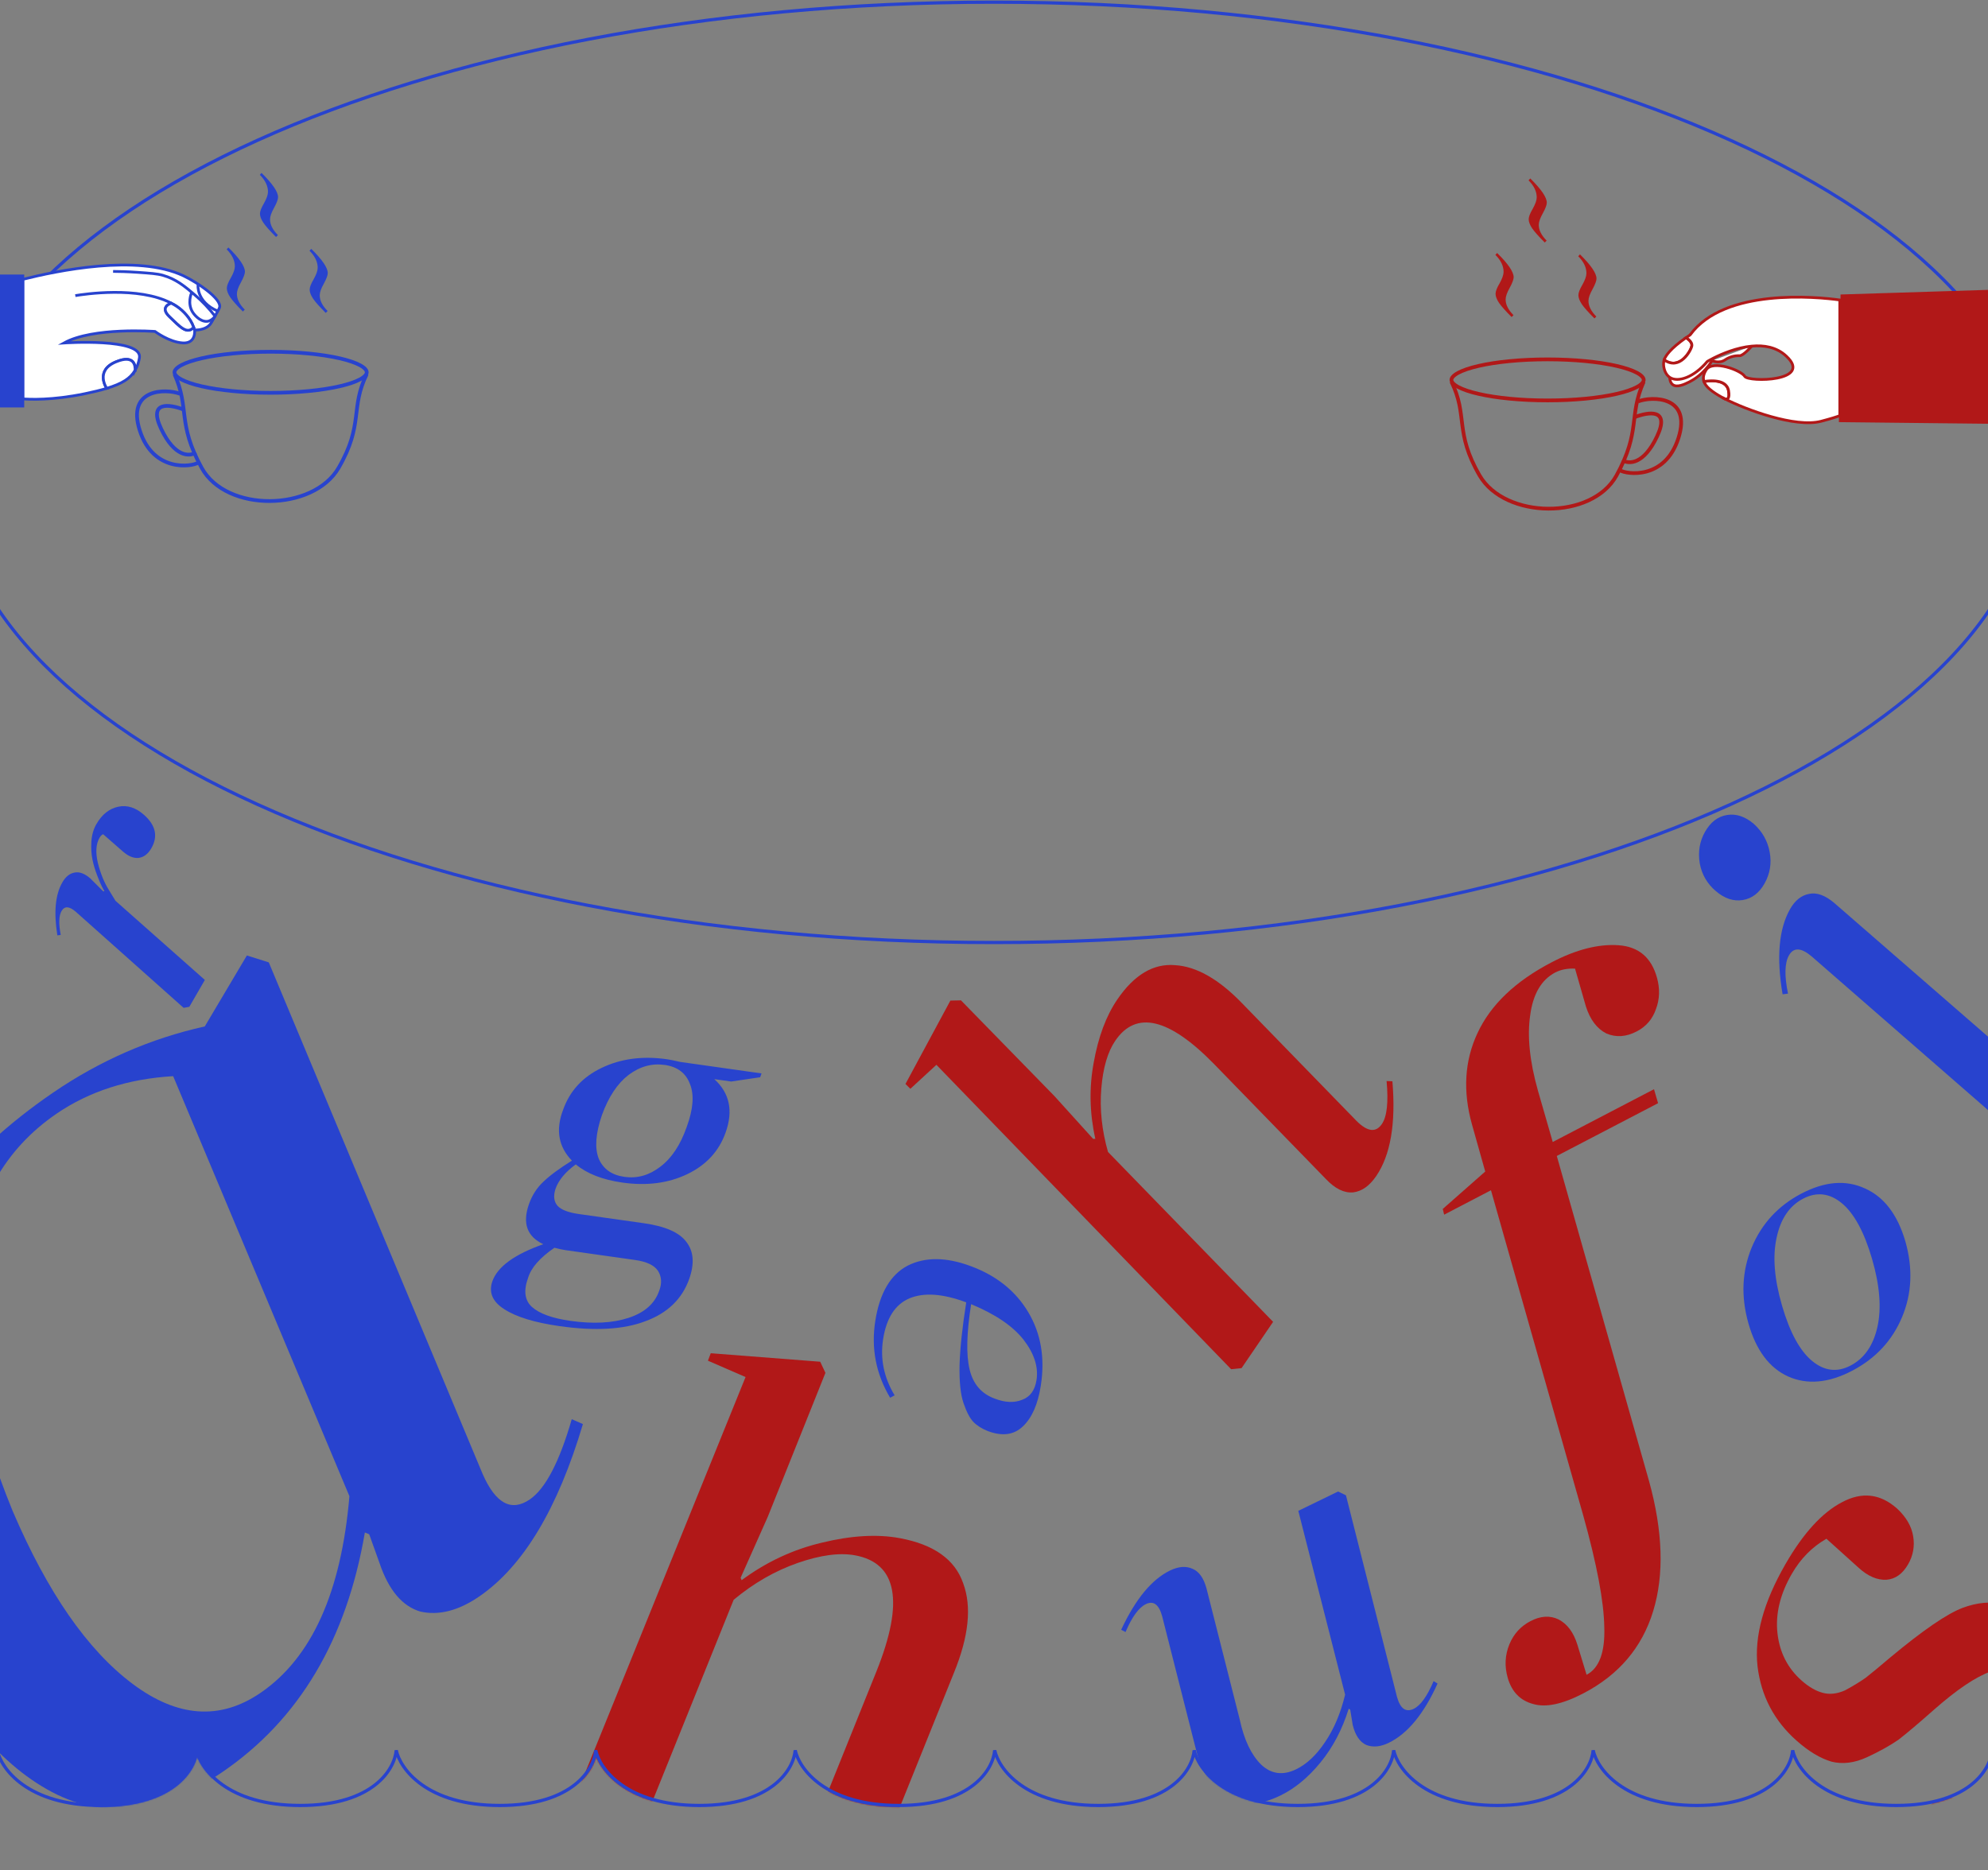 <svg width="1440" height="1355" viewBox="0 0 1440 1355" fill="none" xmlns="http://www.w3.org/2000/svg">
<rect x="0" y="0" width="1440" height="1355" fill="#808080" stroke="none"/>
<path d="M177.298 224.317L175.93 225.685C171.522 221.277 168.482 217.857 166.81 215.425C165.138 212.917 164.302 210.713 164.302 208.813C164.302 207.065 165.29 204.519 167.266 201.175C169.166 197.755 170.116 195.019 170.116 192.967C170.116 188.711 168.14 184.607 164.188 180.655L165.442 179.287C173.422 187.115 177.412 192.967 177.412 196.843C177.412 198.439 176.462 200.985 174.562 204.481C172.586 207.977 171.598 210.789 171.598 212.917C171.598 216.717 173.498 220.517 177.298 224.317Z" fill="#2843CE"/>
<path d="M201.298 170.317L199.93 171.685C195.522 167.277 192.482 163.857 190.81 161.425C189.138 158.917 188.302 156.713 188.302 154.813C188.302 153.065 189.29 150.519 191.266 147.175C193.166 143.755 194.116 141.019 194.116 138.967C194.116 134.711 192.14 130.607 188.188 126.655L189.442 125.287C197.422 133.115 201.412 138.967 201.412 142.843C201.412 144.439 200.462 146.985 198.562 150.481C196.586 153.977 195.598 156.789 195.598 158.917C195.598 162.717 197.498 166.517 201.298 170.317Z" fill="#2843CE"/>
<path d="M237.298 225.317L235.93 226.685C231.522 222.277 228.482 218.857 226.81 216.425C225.138 213.917 224.302 211.713 224.302 209.813C224.302 208.065 225.29 205.519 227.266 202.175C229.166 198.755 230.116 196.019 230.116 193.967C230.116 189.711 228.14 185.607 224.188 181.655L225.442 180.287C233.422 188.115 237.412 193.967 237.412 197.843C237.412 199.439 236.462 201.985 234.562 205.481C232.586 208.977 231.598 211.789 231.598 213.917C231.598 217.717 233.498 221.517 237.298 225.317Z" fill="#2843CE"/>
<path d="M1096.3 228.317L1094.93 229.685C1090.52 225.277 1087.48 221.857 1085.81 219.425C1084.14 216.917 1083.3 214.713 1083.3 212.813C1083.3 211.065 1084.29 208.519 1086.27 205.175C1088.17 201.755 1089.12 199.019 1089.12 196.967C1089.12 192.711 1087.14 188.607 1083.19 184.655L1084.44 183.287C1092.42 191.115 1096.41 196.967 1096.41 200.843C1096.41 202.439 1095.46 204.985 1093.56 208.481C1091.59 211.977 1090.6 214.789 1090.6 216.917C1090.6 220.717 1092.5 224.517 1096.3 228.317Z" fill="#B11818"/>
<path d="M1120.3 174.317L1118.93 175.685C1114.52 171.277 1111.48 167.857 1109.81 165.425C1108.14 162.917 1107.3 160.713 1107.3 158.813C1107.3 157.065 1108.29 154.519 1110.27 151.175C1112.17 147.755 1113.12 145.019 1113.12 142.967C1113.12 138.711 1111.14 134.607 1107.19 130.655L1108.44 129.287C1116.42 137.115 1120.41 142.967 1120.41 146.843C1120.41 148.439 1119.46 150.985 1117.56 154.481C1115.59 157.977 1114.6 160.789 1114.6 162.917C1114.6 166.717 1116.5 170.517 1120.3 174.317Z" fill="#B11818"/>
<path d="M1156.3 229.317L1154.93 230.685C1150.52 226.277 1147.48 222.857 1145.81 220.425C1144.14 217.917 1143.3 215.713 1143.3 213.813C1143.3 212.065 1144.29 209.519 1146.27 206.175C1148.17 202.755 1149.12 200.019 1149.12 197.967C1149.12 193.711 1147.14 189.607 1143.19 185.655L1144.44 184.287C1152.42 192.115 1156.41 197.967 1156.41 201.843C1156.41 203.439 1155.46 205.985 1153.56 209.481C1151.59 212.977 1150.6 215.789 1150.6 217.917C1150.6 221.717 1152.5 225.517 1156.3 229.317Z" fill="#B11818"/>
<path d="M1473.83 342.202C1473.83 435.843 1389.93 521.005 1253.38 582.823C1116.94 644.594 928.36 682.83 720 682.83C511.64 682.83 323.061 644.594 186.617 582.823C50.066 521.005 -33.83 435.843 -33.83 342.202C-33.83 248.561 50.066 163.399 186.617 101.58C323.061 39.81 511.64 1.574 720 1.574C928.36 1.574 1116.94 39.81 1253.38 101.58C1389.93 163.399 1473.83 248.561 1473.83 342.202Z" stroke="#2843CE" stroke-width="2.341"/>
<path d="M265.648 269.712C265.648 270.404 265.347 271.19 264.551 272.08C263.747 272.978 262.499 273.908 260.779 274.837C257.342 276.695 252.28 278.41 245.909 279.866C233.189 282.773 215.55 284.584 196.02 284.584C176.49 284.584 158.851 282.773 146.131 279.866C139.76 278.41 134.698 276.695 131.261 274.837C129.541 273.908 128.293 272.978 127.489 272.08C126.693 271.19 126.392 270.404 126.392 269.712C126.392 269.02 126.693 268.234 127.489 267.344C128.293 266.446 129.541 265.515 131.261 264.586C134.698 262.729 139.76 261.014 146.131 259.558C158.851 256.65 176.49 254.84 196.02 254.84C215.55 254.84 233.189 256.65 245.909 259.558C252.28 261.014 257.342 262.729 260.779 264.586C262.499 265.515 263.747 266.446 264.551 267.344C265.347 268.234 265.648 269.02 265.648 269.712Z" stroke="#2843CE" stroke-width="2.704"/>
<path d="M126.392 271.064C137.53 295.949 128.196 306.439 146.091 338.957C163.986 371.475 226.923 370.55 245.264 338.957C263.604 307.363 253.535 295.604 265.648 271.064" stroke="#2843CE" stroke-width="2.704"/>
<path d="M133.152 296.752C122.685 292.795 107.085 290.31 116.758 310.732C126.431 331.155 137.2 330.917 141.94 327.848M130.435 285.299C119.968 281.342 91.504 281.453 101.254 311.9C111.005 342.348 138.939 338.212 143.679 335.143" stroke="#2843CE" stroke-width="2.704"/>
<path d="M1051.35 275.224C1051.35 275.916 1051.65 276.702 1052.45 277.592C1053.25 278.49 1054.5 279.421 1056.22 280.35C1059.66 282.207 1064.72 283.922 1071.09 285.378C1083.81 288.285 1101.45 290.096 1120.98 290.096C1140.51 290.096 1158.15 288.285 1170.87 285.378C1177.24 283.922 1182.3 282.207 1185.74 280.35C1187.46 279.421 1188.71 278.49 1189.51 277.592C1190.31 276.702 1190.61 275.916 1190.61 275.224C1190.61 274.532 1190.31 273.746 1189.51 272.856C1188.71 271.958 1187.46 271.027 1185.74 270.098C1182.3 268.241 1177.24 266.526 1170.87 265.07C1158.15 262.163 1140.51 260.352 1120.98 260.352C1101.45 260.352 1083.81 262.163 1071.09 265.07C1064.72 266.526 1059.66 268.241 1056.22 270.098C1054.5 271.027 1053.25 271.958 1052.45 272.856C1051.65 273.746 1051.35 274.532 1051.35 275.224Z" stroke="#B11818" stroke-width="2.704"/>
<path d="M1190.61 276.576C1179.47 301.461 1188.8 311.951 1170.91 344.469C1153.01 376.987 1090.08 376.063 1071.74 344.469C1053.4 312.875 1063.46 301.117 1051.35 276.576" stroke="#B11818" stroke-width="2.704"/>
<path d="M1183.85 302.264C1194.31 298.307 1209.92 295.822 1200.24 316.245C1190.57 336.667 1179.8 336.429 1175.06 333.36M1186.57 290.811C1197.03 286.854 1225.5 286.965 1215.75 317.412C1206 347.86 1178.06 343.724 1173.32 340.656" stroke="#B11818" stroke-width="2.704"/>
<path d="M132.9 199.812C99.31 183.892 41.04 196.242 16.54 202.362V288.972C20.97 289.342 37.54 290.212 61.54 285.222C67.69 283.942 72.91 282.682 77.34 281.342C77.34 281.342 68.34 268.402 84.34 262.012C97.42 256.752 98.11 265.112 97.93 268.262C99.461 265.461 100.496 262.416 100.99 259.262C103.55 244.612 46.36 248.472 46.36 248.472C67.51 236.772 112.27 240.132 112.27 240.132C112.27 240.132 122.52 247.862 132.38 248.442C142.24 249.022 140.96 239.112 140.96 239.112C147.62 239.112 150.59 236.712 151.8 235.462C152.7 234.522 153.73 232.682 155.74 229.032C156.56 227.542 157.22 226.362 157.74 225.422C158.242 224.567 158.677 223.674 159.04 222.752C160.86 216.672 142.98 204.612 132.9 199.812ZM122.79 229.422C115.17 222.202 124.06 219.662 124.06 219.662C129.721 222.468 134.496 226.784 137.86 232.132C138.82 233.72 139.63 235.394 140.28 237.132C135.4 242.612 130.4 236.612 122.79 229.422Z" fill="white" stroke="#2843CE" stroke-width="2" stroke-miterlimit="10"/>
<path d="M97.85 268.262C94.48 274.182 88.38 278.002 77.31 281.342C77.31 281.342 68.31 268.402 84.31 262.012C97.34 256.752 98.03 265.112 97.85 268.262Z" fill="white" stroke="#2843CE" stroke-width="2" stroke-miterlimit="10"/>
<path d="M140.28 237.112C135.4 242.632 130.4 236.652 122.79 229.422C115.18 222.192 124.06 219.662 124.06 219.662C129.721 222.468 134.496 226.784 137.86 232.132C138.819 233.713 139.629 235.381 140.28 237.112Z" fill="white" stroke="#2843CE" stroke-width="2" stroke-miterlimit="10"/>
<path d="M140.96 239.112C140.75 238.422 140.52 237.762 140.28 237.112L140.96 239.112Z" fill="white"/>
<path d="M140.96 239.112C140.75 238.422 140.52 237.762 140.28 237.112" stroke="#2843CE" stroke-width="2" stroke-miterlimit="10"/>
<path d="M54.55 214.162C60.72 213.162 100.15 207.062 124.09 219.662L54.55 214.162Z" fill="white"/>
<path d="M54.55 214.162C60.72 213.162 100.15 207.062 124.09 219.662" stroke="#2843CE" stroke-width="2" stroke-miterlimit="10"/>
<path d="M143.45 206.412C143.45 206.412 141.96 218.672 157.79 225.412L143.45 206.412Z" fill="white"/>
<path d="M143.45 206.412C143.45 206.412 141.96 218.672 157.79 225.412" stroke="#2843CE" stroke-width="2" stroke-miterlimit="10"/>
<path d="M138.86 211.802C138.49 212.672 135.62 219.802 139.5 226.082C141.59 229.472 146.5 233.932 151.21 232.592C153.093 231.977 154.698 230.716 155.74 229.032C151.467 223.485 146.635 218.391 141.32 213.832C134.22 207.752 127.78 202.242 117.95 199.442C113.88 198.282 109.05 197.952 99.39 197.282C92.11 196.782 86.07 196.652 81.91 196.632" fill="white"/>
<path d="M138.86 211.802C138.49 212.672 135.62 219.802 139.5 226.082C141.59 229.472 146.5 233.932 151.21 232.592C153.093 231.977 154.698 230.716 155.74 229.032C151.467 223.485 146.635 218.391 141.32 213.832C134.22 207.752 127.78 202.242 117.95 199.442C113.88 198.282 109.05 197.952 99.39 197.282C92.11 196.782 86.07 196.652 81.91 196.632" stroke="#2843CE" stroke-width="2" stroke-miterlimit="10"/>
<path d="M97.85 268.262C97.837 268.641 97.8 269.018 97.74 269.392L97.85 268.262Z" fill="white"/>
<path d="M97.85 268.262C97.837 268.641 97.8 269.018 97.74 269.392" stroke="#2843CE" stroke-width="2" stroke-miterlimit="10"/>
<path d="M16.54 199.902H-15V294.182H16.54V199.902Z" fill="#2843CE" stroke="#2843CE" stroke-width="2" stroke-miterlimit="10"/>
<path d="M1224.25 242.593C1234.66 235.643 1242.04 230.713 1253.93 226.887C1266.8 222.757 1280.39 221.353 1293.83 222.765" fill="white"/>
<path d="M1224.25 242.593C1234.66 235.643 1242.04 230.713 1253.93 226.887C1266.8 222.757 1280.39 221.353 1293.83 222.765" stroke="#B11818" stroke-width="2" stroke-miterlimit="10"/>
<path d="M1225.41 250.764C1224.69 254.161 1216.75 268.671 1205.42 260.765C1206.44 257.673 1209.84 252.677 1221.23 244.663C1221.23 244.663 1226.14 247.367 1225.41 250.764Z" fill="white" stroke="#B11818" stroke-width="2" stroke-miterlimit="10"/>
<path d="M1249.58 289.061C1248.81 288.665 1248.1 288.286 1247.46 287.931H1247.41C1239.82 283.677 1235.53 280.14 1234.22 276.43C1234.22 276.43 1250.29 273.132 1252.01 283.067C1253.08 288.92 1251.23 289.531 1249.58 289.061Z" fill="white" stroke="#B11818" stroke-width="2" stroke-miterlimit="10"/>
<path d="M1241.38 259.33C1240.98 260.006 1240.56 260.658 1240.17 261.292C1234.1 270.724 1227.32 274.847 1223.44 276.792C1220.29 278.342 1214.72 281.08 1211.58 278.623C1209.93 277.337 1209.52 275.069 1209.44 273.42" fill="white"/>
<path d="M1241.38 259.33C1240.98 260.006 1240.56 260.658 1240.17 261.292C1234.1 270.724 1227.32 274.847 1223.44 276.792C1220.29 278.342 1214.72 281.08 1211.58 278.623C1209.93 277.337 1209.52 275.069 1209.44 273.42" stroke="#B11818" stroke-width="2" stroke-miterlimit="10"/>
<path d="M1268.87 250.764C1268.87 250.764 1262.84 257.714 1260.08 257.714C1256.3 257.554 1252.58 258.625 1249.47 260.765C1245.2 263.634 1240.16 261.292 1240.16 261.292" fill="white"/>
<path d="M1268.87 250.764C1268.87 250.764 1262.84 257.714 1260.08 257.714C1256.3 257.554 1252.58 258.625 1249.47 260.765C1245.2 263.634 1240.16 261.292 1240.16 261.292" stroke="#B11818" stroke-width="2" stroke-miterlimit="10"/>
<path d="M1247.49 287.931C1248.13 288.424 1248.85 288.806 1249.61 289.061L1247.49 287.931Z" fill="white"/>
<path d="M1247.49 287.931C1248.13 288.424 1248.85 288.806 1249.61 289.061" stroke="#B11818" stroke-width="2" stroke-miterlimit="10"/>
<path d="M1332.64 217.307V301.139C1330.31 302.029 1326.21 303.332 1319.05 305.212C1300.4 310.117 1264.29 296.629 1249.61 289.061C1251.26 289.53 1253.08 288.92 1252.09 283.034C1250.36 273.14 1234.29 276.397 1234.29 276.397C1233.37 273.783 1233.92 271.087 1235.84 267.987C1240.49 260.493 1261.18 268.251 1263.76 272.645C1266.34 277.04 1313.89 276.496 1293.8 257.912C1286.8 251.415 1277.72 249.931 1268.87 250.764C1257.88 251.786 1247.25 256.379 1241.38 259.322C1238.43 260.798 1236.68 261.861 1236.68 261.861C1226.89 273.561 1215.25 277.279 1209.48 273.404C1206.28 271.268 1204.88 266.808 1205.01 263.222C1205.04 262.38 1205.19 261.547 1205.45 260.748C1216.78 268.655 1224.72 254.153 1225.45 250.747C1226.17 247.342 1221.27 244.646 1221.27 244.646C1222.21 243.976 1223.22 243.286 1224.28 242.577C1249.13 208.526 1315.59 215.015 1332.64 217.307Z" fill="white" stroke="#B11818" stroke-width="2" stroke-miterlimit="10"/>
<path d="M1440 211L1334.18 214.322L1333 304.832L1440 306" fill="#B11818"/>
<path d="M1440 211L1334.18 214.322L1333 304.832L1440 306" stroke="#B11818" stroke-width="2" stroke-miterlimit="10"/>
<mask id="mask0_270_18" style="mask-type:alpha" maskUnits="userSpaceOnUse" x="-4" y="431" width="1449" height="879">
<path d="M73 1308C19.8 1308 0.833 1281.33 -2 1268V436C50.667 522.667 268.9 692.6 720.5 679C1172.1 665.4 1390.33 511.333 1443 436V1268C1442 1281.33 1426.7 1308 1373.5 1308C1320.3 1308 1301.33 1281.33 1298.5 1268C1297.5 1281.33 1282.2 1308 1229 1308C1175.8 1308 1156.83 1281.33 1154 1268C1153 1281.33 1137.7 1308 1084.5 1308C1031.3 1308 1012.33 1281.33 1009.5 1268C1008.5 1281.33 993.2 1308 940 1308C886.8 1308 867.833 1281.33 865 1268C864 1281.33 848.7 1308 795.5 1308C742.3 1308 723.333 1281.33 720.5 1268C719.5 1281.33 704.2 1308 651 1308C597.8 1308 578.833 1281.33 576 1268C575 1281.33 559.7 1308 506.5 1308C453.3 1308 434.333 1281.33 431.5 1268C430.5 1281.33 415.2 1308 362 1308C308.8 1308 289.833 1281.33 287 1268C286 1281.33 270.7 1308 217.5 1308C164.3 1308 145.333 1281.33 142.5 1268C141.5 1281.33 126.2 1308 73 1308Z" fill="#D9D9D9" stroke="#2843CE" stroke-width="2.35"/>
</mask>
<g mask="url(#mask0_270_18)">
<path d="M414.154 1028.16L422.228 1031.69C403.942 1093.24 378.859 1134.91 346.98 1156.7C332.069 1166.89 317.945 1170.51 304.608 1167.56C291.434 1163.74 281.536 1152.02 274.915 1132.4L267.416 1111.5L264.292 1110.24C251.031 1187.96 216.635 1245.81 161.104 1283.77C115.856 1314.7 73.405 1318.83 33.752 1296.14C-5.902 1273.45 -39.149 1229.79 -65.989 1165.14C-98.317 1089.16 -105.351 1019.27 -87.091 955.485C-69.183 891.183 -27.321 836.535 38.494 791.541C72.43 768.341 109.041 752.366 148.329 743.616L178.826 692.21L194.692 697.208L349.572 1067.78C358.978 1089.27 370.366 1095.44 383.735 1086.3C395.047 1078.57 405.186 1059.19 414.154 1028.16ZM253.101 1083.94L125.426 779.644C92.797 781.579 64.656 790.631 41.004 806.801C3.469 832.461 -18.027 870.546 -23.485 921.056C-28.78 970.699 -17.913 1028.53 9.116 1094.56C34.335 1153.52 63.24 1195.25 95.832 1219.75C128.424 1244.25 159.374 1246.48 188.682 1226.44C225.703 1201.13 247.176 1153.63 253.101 1083.94Z" fill="#2843CE"/>
<path d="M680.533 1348.81L682.328 1353.34C651.16 1370.4 625.068 1376.99 604.05 1373.13C594.219 1371.33 587.429 1367.27 583.68 1360.98C579.993 1354.34 580.332 1345.82 584.698 1335.41L634.96 1210.6C655.06 1160.33 649.855 1132.39 619.345 1126.78C608.159 1124.73 594.329 1126.57 577.856 1132.3C561.384 1138.04 545.907 1146.93 531.427 1158.99L457.055 1343.5L410.783 1335L406.404 1327.36L540.046 997.621L512.785 985.78L514.829 980.373L594.123 986.53L597.9 994.583L556.138 1098.87L536.45 1143.09L537.187 1144.8C555.029 1131.61 574.391 1122.55 595.27 1117.63C616.551 1112.43 635.327 1111.32 651.599 1114.31C676.345 1118.86 691.693 1129.74 697.642 1146.95C703.993 1163.88 701.764 1185.55 690.957 1211.95L639.719 1339.21C635.042 1351.32 637.11 1358.18 645.924 1359.8C653.382 1361.17 664.918 1357.5 680.533 1348.81Z" fill="#B11818"/>
<path d="M1149.23 1213.32C1158.4 1208.54 1162.68 1196.99 1162.06 1178.65C1161.75 1160.16 1156.68 1133.27 1146.83 1097.97L1079.98 862.304L1046.05 879.986L1045.06 875.84L1075.82 848.731L1066.23 814.668C1059.5 790.578 1060.83 768.51 1070.21 748.466C1079.73 727.957 1097.63 710.853 1123.92 697.154C1141.65 687.915 1157.76 683.79 1172.27 684.78C1186.78 685.769 1196.08 693.552 1200.18 708.129C1202.48 716.261 1202.22 723.973 1199.41 731.266C1196.91 738.399 1192.3 743.718 1185.57 747.223C1177.93 751.205 1170.62 751.713 1163.63 748.747C1156.79 745.317 1151.83 738.771 1148.73 729.111L1140.87 701.725C1135.32 701.51 1130.56 702.438 1126.58 704.508C1116.5 709.765 1110.43 720.119 1108.38 735.569C1106.16 750.714 1108.01 768.797 1113.91 789.818L1124.72 827.329L1198.07 789.099L1201.02 799.224L1127.66 837.455L1194.52 1073.12C1204.53 1109.49 1205.52 1140.85 1197.48 1167.19C1189.45 1193.53 1172.59 1213.39 1146.92 1226.77C1131.94 1234.58 1119.88 1237.17 1110.74 1234.55C1101.3 1232.09 1095.1 1225.79 1092.16 1215.67C1089.7 1207.23 1090.1 1199.05 1093.36 1191.14C1096.47 1183.69 1101.55 1178.13 1108.58 1174.46C1115.91 1170.64 1122.69 1170.22 1128.9 1173.2C1135.28 1176.48 1139.85 1182.65 1142.63 1191.7L1149.23 1213.32Z" fill="#B11818"/>
<path d="M815.281 1182.36L812.115 1180.73C822.44 1158.55 834.218 1144.25 847.45 1137.81C853.64 1134.8 859.111 1134.38 863.864 1136.56C868.513 1138.52 871.858 1143.22 873.9 1150.68L898.02 1245.83C901.152 1260.41 906.288 1271.24 913.429 1278.32C920.783 1285.3 929.262 1286.45 938.866 1281.78C946.549 1278.04 953.52 1271.49 959.778 1262.11C966.25 1252.62 971.099 1241.16 974.323 1227.72L940.427 1094.56L969.238 1080.54L974.94 1083.31L1011.88 1229.24C1014.23 1237.86 1018.28 1240.77 1024.05 1237.97C1028.96 1235.58 1033.75 1228.89 1038.44 1217.91L1041.28 1219.69C1031.38 1241.66 1019.6 1255.97 1005.95 1262.61C999.97 1265.52 994.551 1266.04 989.689 1264.18C984.936 1262.01 981.645 1257.14 979.817 1249.59L978.026 1238.58L976.919 1237.93C972.298 1252.85 965.523 1265.78 956.594 1276.72C947.665 1287.66 937.972 1295.68 927.514 1300.76C912.361 1308.14 899.458 1308.74 888.805 1302.57C878.151 1296.41 870.687 1284.86 866.414 1267.94L841.835 1171.02C839.487 1162.4 835.539 1159.44 829.99 1162.14C824.868 1164.63 819.965 1171.37 815.281 1182.36Z" fill="#2843CE"/>
<path d="M1346.13 1135.65L1322.96 1114.77C1312.6 1120.72 1304.25 1129.18 1297.92 1140.15C1289.42 1154.87 1285.95 1169.22 1287.5 1183.2C1289.05 1197.19 1294.93 1208.66 1305.14 1217.64C1310.25 1222.13 1315.3 1225.05 1320.3 1226.39C1325.29 1227.74 1330.63 1227.16 1336.31 1224.66C1341.86 1221.71 1346.9 1218.65 1351.42 1215.49C1355.65 1212.16 1361.54 1207.29 1369.09 1200.87C1392.83 1181.09 1410.35 1169.07 1421.66 1164.82C1442.28 1157.1 1461.53 1161.09 1479.41 1176.8C1496.13 1191.84 1505.45 1210.7 1507.37 1233.36C1509.01 1255.86 1501.41 1281.69 1484.58 1310.85C1470.75 1334.81 1456.58 1350.68 1442.07 1358.47C1427.44 1365.81 1414.18 1364.12 1402.28 1353.4C1395.77 1347.33 1391.91 1340.68 1390.71 1333.44C1389.5 1326.2 1390.64 1319.54 1394.14 1313.48C1398.14 1306.55 1403.37 1302.84 1409.82 1302.33C1416.27 1301.82 1423.13 1304.62 1430.38 1310.73L1453.54 1331.61C1463.74 1325.95 1472.33 1317.06 1479.33 1304.93C1488.67 1288.77 1492.83 1272.89 1491.82 1257.29C1490.7 1241.25 1484.59 1228.49 1473.51 1219.01C1463.18 1209.58 1452.59 1206.93 1441.73 1211.05C1431.05 1214.89 1417.51 1224.01 1401.11 1238.41C1390.07 1248.2 1381.42 1255.52 1375.16 1260.37C1368.77 1264.77 1361.12 1269.01 1352.21 1273.11C1343.31 1277.2 1334.81 1278.26 1326.71 1276.28C1318.49 1273.85 1310.06 1268.79 1301.41 1261.1C1285.1 1246.68 1275.65 1228.71 1273.06 1207.2C1270.64 1185.4 1277.42 1160.65 1293.42 1132.93C1306.26 1110.71 1319.84 1095.84 1334.18 1088.34C1348.69 1080.55 1362.04 1082.1 1374.23 1092.98C1380.73 1099.05 1384.59 1105.7 1385.8 1112.94C1387 1120.18 1385.78 1126.98 1382.11 1133.33C1378.11 1140.26 1372.88 1143.98 1366.43 1144.48C1359.69 1144.83 1352.92 1141.88 1346.13 1135.65Z" fill="#B11818"/>
</g>
<path d="M-2 1268C0.833 1281.33 19.8 1308 73 1308C126.2 1308 141.5 1281.33 142.5 1268C145.333 1281.33 164.3 1308 217.5 1308C270.7 1308 286 1281.33 287 1268C289.833 1281.33 308.8 1308 362 1308C415.2 1308 430.5 1281.33 431.5 1268C434.333 1281.33 453.3 1308 506.5 1308C559.7 1308 575 1281.33 576 1268C578.833 1281.33 597.8 1308 651 1308C704.2 1308 719.5 1281.33 720.5 1268C723.333 1281.33 742.3 1308 795.5 1308C848.7 1308 864 1281.33 865 1268C867.833 1281.33 886.8 1308 940 1308C993.2 1308 1008.5 1281.33 1009.5 1268C1012.33 1281.33 1031.3 1308 1084.5 1308C1137.7 1308 1153 1281.33 1154 1268C1156.83 1281.33 1175.8 1308 1229 1308C1282.2 1308 1297.5 1281.33 1298.5 1268C1301.33 1281.33 1320.3 1308 1373.5 1308C1426.7 1308 1442 1281.33 1443 1268" stroke="#2843CE" stroke-width="2.35"/>
<path d="M1266.43 958.622C1260.97 939.249 1261.77 920.958 1268.84 903.75C1276.06 886.463 1288.1 873.425 1304.97 864.636C1321.83 855.846 1337.14 854.631 1350.89 860.991C1364.71 867.119 1374.46 879.907 1380.15 899.353C1385.69 918.878 1384.89 937.168 1377.74 954.224C1370.59 971.28 1358.51 984.243 1341.49 993.111C1324.48 1001.98 1309.06 1003.35 1295.24 997.221C1281.57 991.014 1271.97 978.147 1266.43 958.622ZM1286.88 896.665C1283.89 910.203 1285.2 926.619 1290.81 945.913C1296.43 965.207 1303.66 978.535 1312.52 985.896C1321.38 993.257 1330.67 994.404 1340.4 989.336C1350.42 984.11 1356.93 974.728 1359.93 961.191C1362.92 947.653 1361.61 931.237 1355.99 911.943C1350.3 892.497 1343.03 879.093 1334.17 871.732C1325.31 864.371 1315.94 863.263 1306.06 868.41C1296.19 873.557 1289.79 882.976 1286.88 896.665Z" fill="#2843CE"/>
<path d="M699.886 943.523C683.043 937.205 669.363 936.22 658.844 940.566C648.488 944.937 642.108 954.768 639.702 970.059C637.449 984.373 640.226 997.979 648.032 1010.88L644.758 1012.61C634.476 995.324 630.896 976.758 634.019 956.913C637.193 936.742 645.044 923.392 657.573 916.862C670.239 910.52 685.469 910.666 703.261 917.3C721.842 924.224 735.682 935.319 744.781 950.587C754.018 966.042 757.05 983.855 753.876 1004.03C751.777 1017.36 747.494 1027.11 741.025 1033.26C734.531 1039.57 726.014 1040.73 715.474 1036.74C711.235 1035.07 707.75 1032.86 705.017 1030.09C702.448 1027.36 700.078 1022.82 697.909 1016.47C695.74 1010.13 694.789 1000.81 695.056 988.52C695.46 976.415 697.07 961.416 699.886 943.523ZM750.792 999.79C752.276 990.355 749.142 980.611 741.389 970.556C733.611 960.664 720.958 952.089 703.43 944.83C700.154 965.652 699.769 981.343 702.275 991.906C704.754 1002.63 710.883 1009.76 720.661 1013.3C728.051 1016.13 734.591 1016.41 740.283 1014.14C746.111 1012.06 749.614 1007.27 750.792 999.79Z" fill="#2843CE"/>
<path d="M1004.37 783.182L1008.58 783.349C1011.15 813.89 1007.25 836.776 996.863 852.009C992.007 859.134 986.441 863.077 980.166 863.837C973.644 864.43 967.039 861.187 960.349 854.108L879.434 770.89C846.79 737.485 822.931 731.838 807.86 753.95C802.333 762.058 798.957 773.61 797.731 788.607C796.505 803.604 798.121 818.919 802.579 834.551L922.175 957.628L899.316 991.165L891.762 991.953L678.285 771.423L659.427 788.795L655.876 785.295L688.412 724.89L696.083 724.722L763.78 794.073L791.791 825.039L793.399 825.056C789.219 806.374 788.831 787.938 792.234 769.748C795.559 751.144 801.241 735.945 809.279 724.152C821.504 706.216 835.444 697.906 851.1 699.222C866.677 700.124 882.993 709.445 900.047 727.187L982.553 812.029C990.471 819.945 996.607 820.709 1000.96 814.321C1004.65 808.916 1005.78 798.536 1004.37 783.182Z" fill="#B11818"/>
<path d="M43.994 677.334L41.542 677.629C38.859 660.869 40.07 648.068 45.175 639.227C47.562 635.091 50.545 632.725 54.122 632.128C57.556 631.449 61.308 632.854 65.377 636.345L74.772 645.761L75.66 645.704C75.194 644.865 74.597 643.759 73.868 642.387C73.138 641.016 72.006 638.366 70.472 634.437C68.876 630.284 67.709 626.378 66.97 622.718C66.17 618.834 65.914 614.503 66.201 609.725C66.487 604.947 67.701 600.704 69.842 596.996C73.876 590.008 79.144 585.824 85.645 584.444C92.146 583.064 98.407 585.063 104.429 590.441C112.831 597.953 114.562 605.988 109.622 614.544C107.234 618.68 104.181 621.005 100.461 621.519C96.824 621.891 93.042 620.373 89.115 616.965L74.711 604.371C73.729 604.754 72.867 605.588 72.126 606.871C69.491 611.435 69.086 617.571 70.911 625.279C72.817 632.844 75.454 639.31 78.82 644.676L83.656 652.602L148.382 709.936L137.143 729.402L133.004 730.15L54.853 660.501C50.153 656.456 46.733 656.288 44.592 659.996C42.616 663.418 42.417 669.198 43.994 677.334Z" fill="#2843CE"/>
<path d="M529.622 783.532L517.402 781.804C528.537 791.882 531.248 804.825 525.533 820.636C520.735 834.063 511.495 844.061 497.813 850.628C484.13 857.195 468.48 859.233 450.861 856.741C436.463 854.704 425.2 850.309 417.073 843.556C409.532 849.059 404.642 854.938 402.405 861.192C400.708 866.362 401.187 870.488 403.843 873.569C406.526 876.461 411.656 878.442 419.234 879.514L466.406 886.186C481.941 888.383 492.216 892.928 497.232 899.821C502.463 906.552 503.139 915.44 499.257 926.485C494.109 941.023 483.584 951.225 467.682 957.092C451.942 963.175 431.19 964.394 405.425 960.75C387.238 958.177 373.811 954.056 365.145 948.386C356.641 942.932 353.831 936.157 356.715 928.063C360.515 917.586 372.788 908.694 393.532 901.386C381.753 895.855 378.29 886.187 383.141 872.38C385.405 865.937 388.875 860.534 393.55 856.171C398.252 851.619 405.158 846.509 414.269 840.841C404.487 830.761 402.359 818.48 407.886 803.996C412.711 790.378 421.964 780.286 435.647 773.719C449.546 766.989 465.304 764.87 482.923 767.362C485.386 767.711 488.674 768.369 492.789 769.337L551.612 777.657L550.642 780.419L529.622 783.532ZM436.059 807.691C431.478 820.956 430.667 831.469 433.627 839.231C436.804 846.83 443.033 851.286 452.316 852.599C461.599 853.912 470.255 851.465 478.282 845.257C486.5 839.076 492.886 829.448 497.44 816.372C502.158 803.513 502.942 793.189 499.792 785.4C496.859 777.449 490.751 772.817 481.468 771.504C472.185 770.191 463.435 772.625 455.217 778.806C447.19 785.013 440.804 794.642 436.059 807.691ZM409.732 905.706C407.648 905.412 404.928 904.834 401.572 903.973C391.083 911.185 384.748 918.405 382.566 925.632C379.115 934.999 380.045 942.087 385.355 946.897C390.855 951.732 400.141 955.075 413.213 956.924C429.695 959.255 443.71 958.532 455.259 954.755C466.808 950.977 474.199 944.487 477.433 935.282C479.563 929.786 479.286 924.916 476.601 920.672C473.89 916.617 468.366 914 460.031 912.821L409.732 905.706Z" fill="#2843CE"/>
<path d="M1473.41 863.316L1486.62 874.382C1490.49 867.518 1488.42 858.359 1480.4 846.904C1472.51 835.221 1458.09 820.154 1437.13 801.705L1312.18 692.811C1304.61 686.437 1299.15 686.224 1295.8 692.173C1292.7 697.664 1292.48 706.886 1295.13 719.838L1291.22 720.349C1286.67 693.659 1288.46 673.107 1296.58 658.692C1300.2 652.285 1304.85 648.577 1310.55 647.567C1316.01 646.427 1322.02 648.608 1328.57 654.109L1457.26 766.011C1478.77 785.076 1492.44 804.692 1498.26 824.858C1504.07 845.024 1501.57 864.717 1490.73 883.937C1484.41 895.149 1477.79 901.817 1470.86 903.942C1463.8 906.296 1457.23 904.852 1451.14 899.609C1446.06 895.24 1442.92 889.85 1441.71 883.439C1440.6 877.385 1441.53 871.727 1444.5 866.465C1447.59 860.973 1451.74 857.887 1456.95 857.205C1462.39 856.652 1467.88 858.689 1473.41 863.316ZM1262.34 652.048C1255.7 653.129 1249.22 650.984 1242.9 645.612C1236.58 640.24 1232.68 633.519 1231.2 625.447C1229.85 617.147 1231.11 609.565 1234.98 602.701C1238.98 595.608 1244.3 591.521 1250.94 590.44C1257.58 589.359 1264.05 591.504 1270.37 596.876C1276.56 602.476 1280.4 609.312 1281.88 617.384C1283.36 625.455 1282.1 633.037 1278.1 640.13C1274.23 646.995 1268.98 650.967 1262.34 652.048Z" fill="#2843CE"/>
</svg>
